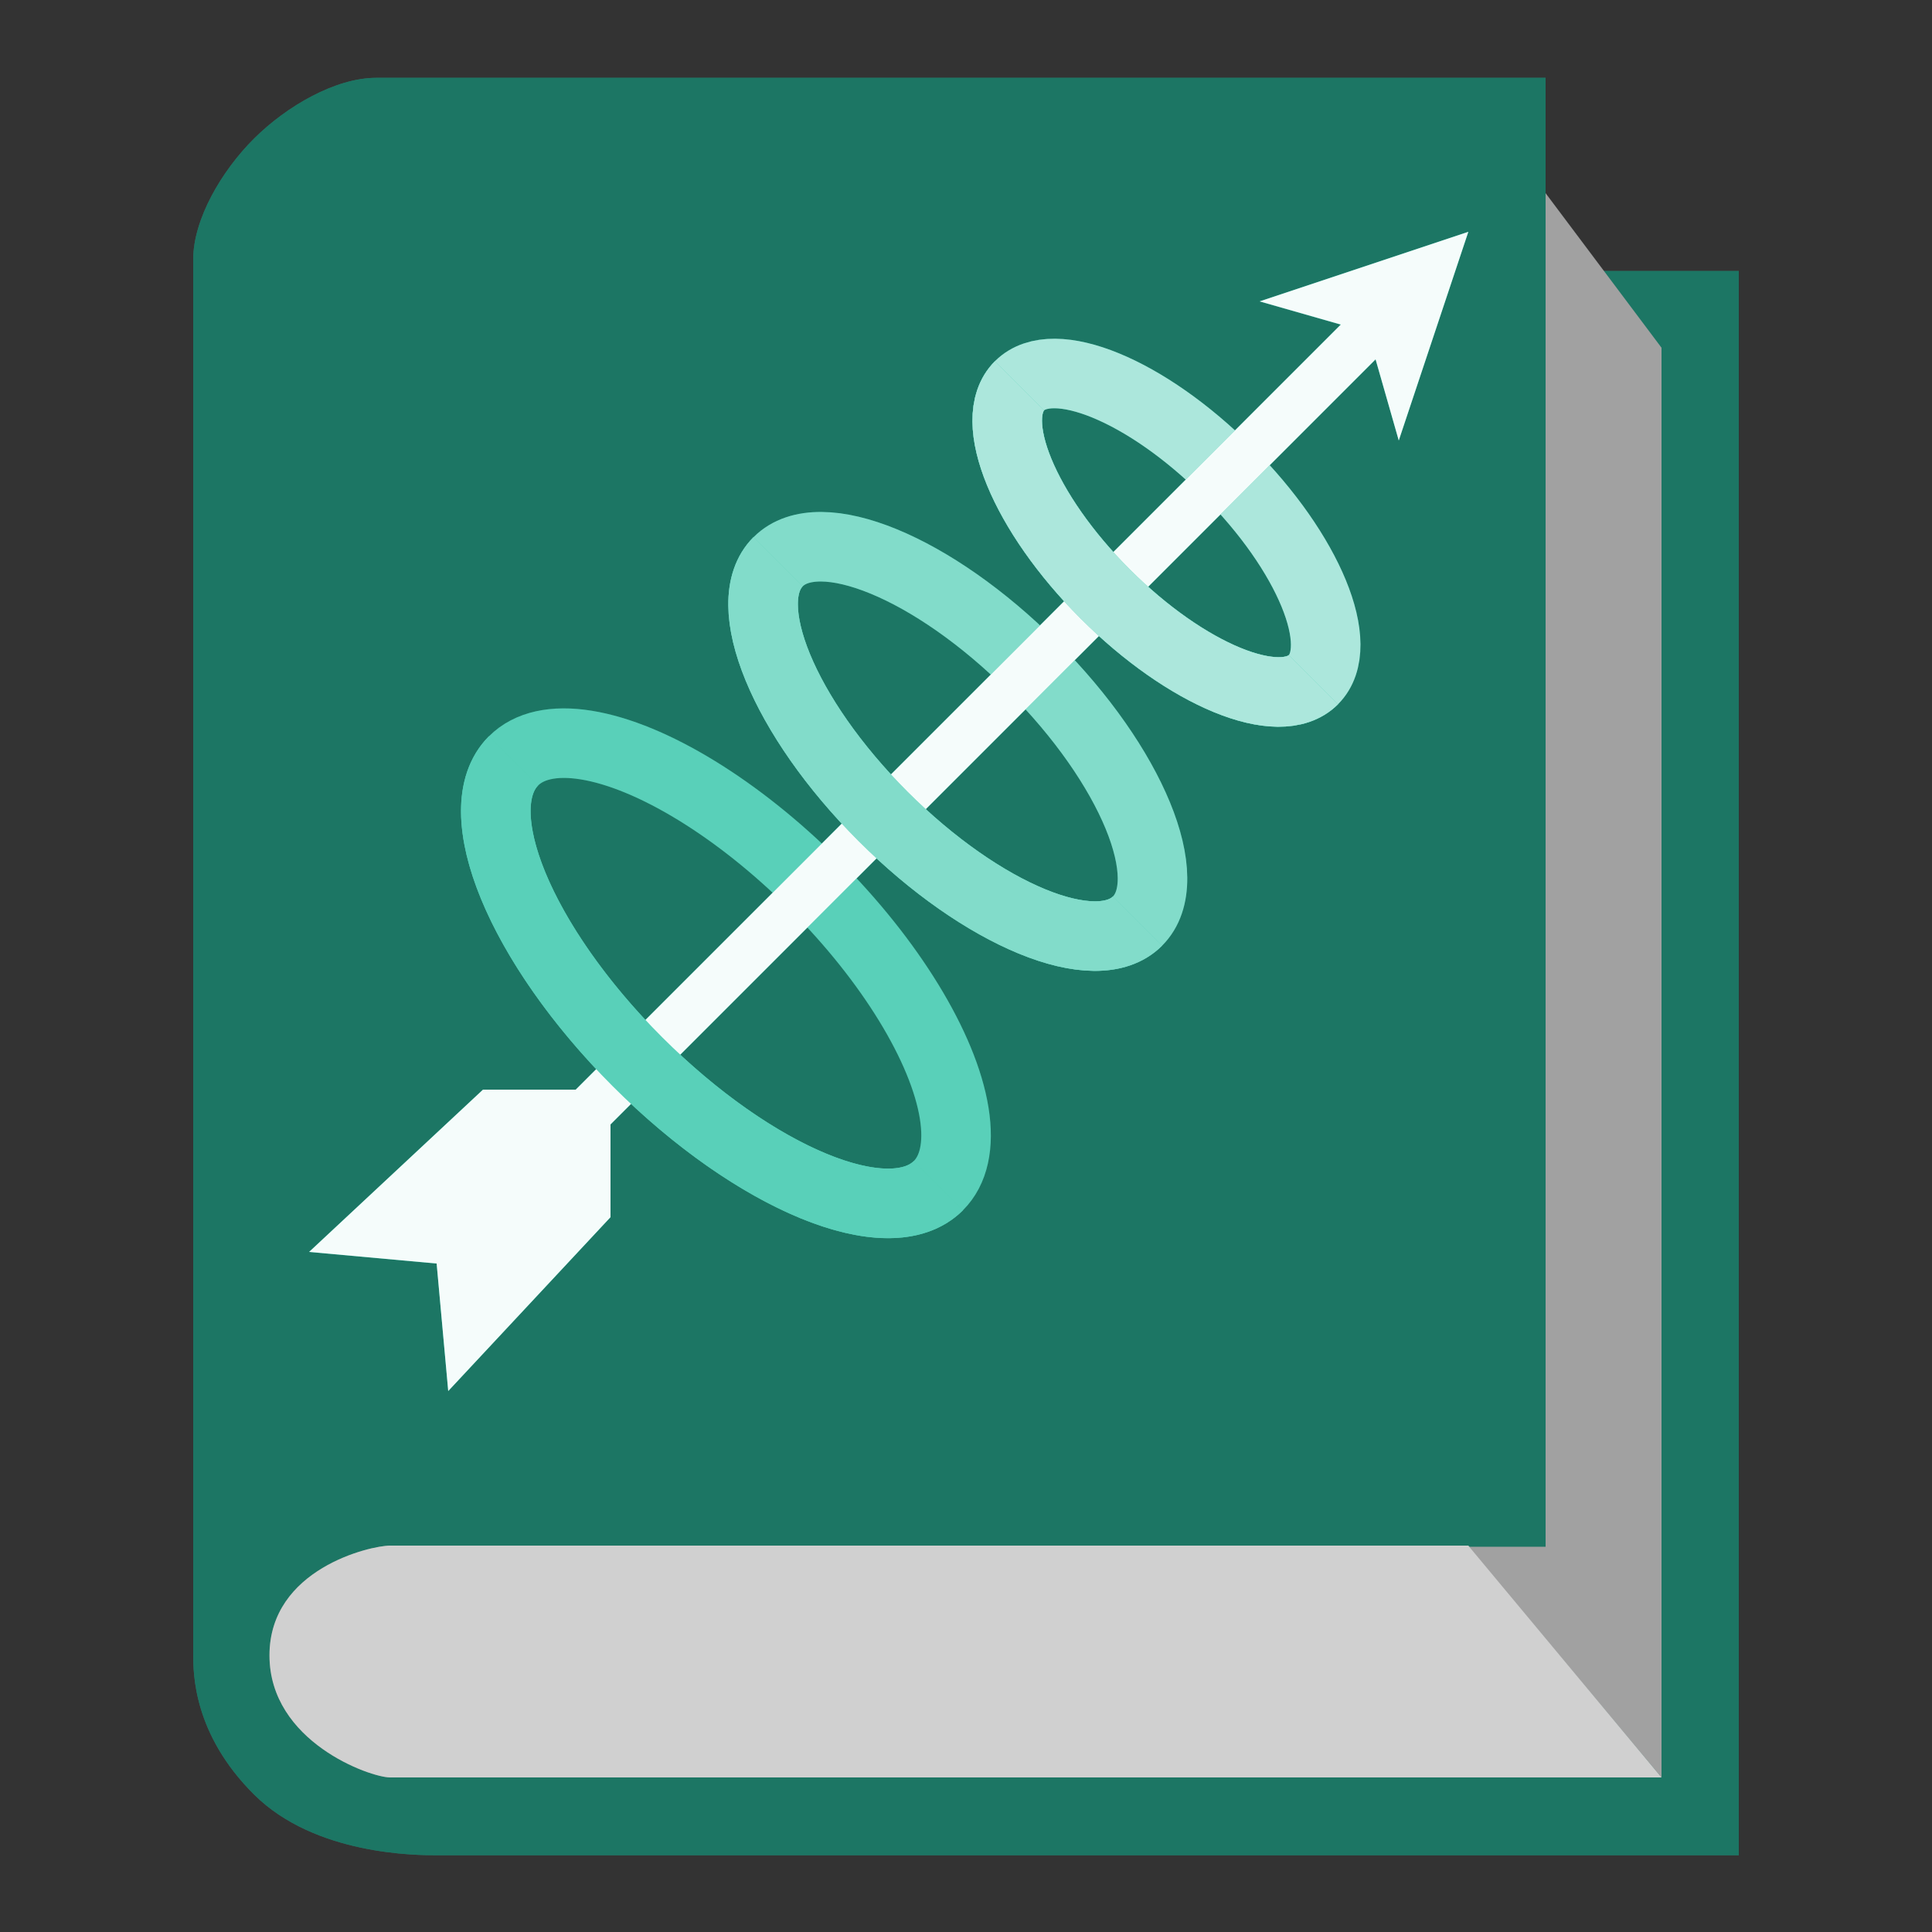 <svg fill="none" viewBox="0 0 50 50" id="penetrating_shot" xmlns="http://www.w3.org/2000/svg"><rect x="0" y="0" width="50" height="50" fill="#333333" stroke="none"/><path d="M9.737 2.014H40v3l1 2h4v41H11.316c-.527 0-3.158 0-4.737-1.568C5 44.877 5 43.309 5 42.786V6.718c0-1.045.737-2.3 1.579-3.136.842-.836 2.105-1.568 3.158-1.568Z" fill="#2FC4A7"/><path d="M9.737 2.014H40v3l1 2h4v41H11.316c-.527 0-3.158 0-4.737-1.568C5 44.877 5 43.309 5 42.786V6.718c0-1.045.737-2.3 1.579-3.136.842-.836 2.105-1.568 3.158-1.568Z" fill="#000" fill-opacity=".4"/><path d="m43 9-3-4v35.031h-2L43 46V9Z" fill="#898989"/><path d="m43 9-3-4v35.031h-2L43 46V9Z" fill="#fff" fill-opacity=".2"/><path d="M10.093 40H38l5 6H10.093c-.504 0-3.119-.918-3.119-3.16C6.974 40.6 9.59 40 10.093 40Z" fill="#898989"/><path d="M10.093 40H38l5 6H10.093c-.504 0-3.119-.918-3.119-3.16C6.974 40.6 9.59 40 10.093 40Z" fill="#fff" fill-opacity=".6"/><g clip-path="url(#aqia)"><ellipse cx="18.788" cy="25.188" rx="3.239" ry="7.774" transform="rotate(-45 18.788 25.188)" stroke="#2FC4A7" stroke-width="1.8"/><ellipse cx="18.788" cy="25.188" rx="3.239" ry="7.774" transform="rotate(-45 18.788 25.188)" stroke="#fff" stroke-opacity=".2" stroke-width="1.8"/><ellipse cx="24.788" cy="19.188" rx="2.74" ry="6.576" transform="rotate(-45 24.788 19.188)" stroke="#2FC4A7" stroke-width="1.8"/><ellipse cx="24.788" cy="19.188" rx="2.74" ry="6.576" transform="rotate(-45 24.788 19.188)" stroke="#fff" stroke-opacity=".4" stroke-width="1.8"/><ellipse cx="30.188" cy="13.787" rx="2.241" ry="5.378" transform="rotate(-45 30.188 13.787)" stroke="#2FC4A7" stroke-width="1.8"/><ellipse cx="30.188" cy="13.787" rx="2.241" ry="5.378" transform="rotate(-45 30.188 13.787)" stroke="#fff" stroke-opacity=".6" stroke-width="1.8"/><path d="M36.2 11.4 38 6l-5.4 1.8 2.1.6-19.8 19.8h-2.4L8 32.4l3.3.3.3 3.3 4.2-4.5v-2.4L35.6 9.3l.6 2.1Z" fill="#2FC4A7"/><path d="M36.2 11.4 38 6l-5.4 1.8 2.1.6-19.8 19.8h-2.4L8 32.4l3.3.3.3 3.3 4.2-4.5v-2.4L35.6 9.3l.6 2.1Z" fill="#fff" fill-opacity=".95"/><path d="M24.285 30.685c-1.265 1.265-4.752-.171-7.788-3.207-3.036-3.036-4.472-6.523-3.207-7.788" stroke="#2FC4A7" stroke-width="1.8"/><path d="M24.285 30.685c-1.265 1.265-4.752-.171-7.788-3.207-3.036-3.036-4.472-6.523-3.207-7.788" stroke="#fff" stroke-opacity=".2" stroke-width="1.8"/><path d="M29.438 23.837c-1.07 1.07-4.02-.144-6.588-2.712-2.568-2.568-3.783-5.518-2.713-6.588" stroke="#2FC4A7" stroke-width="1.8"/><path d="M29.438 23.837c-1.07 1.07-4.02-.144-6.588-2.712-2.568-2.568-3.783-5.518-2.713-6.588" stroke="#fff" stroke-opacity=".4" stroke-width="1.8"/><path d="M33.99 17.59c-.875.876-3.287-.118-5.387-2.218-2.1-2.1-3.094-4.512-2.218-5.387" stroke="#2FC4A7" stroke-width="1.8"/><path d="M33.99 17.59c-.875.876-3.287-.118-5.387-2.218-2.1-2.1-3.094-4.512-2.218-5.387" stroke="#fff" stroke-opacity=".6" stroke-width="1.8"/></g><defs><clipPath id="aqia"><path fill="#fff" transform="matrix(-1 0 0 1 38 6)" d="M0 0h30v30H0z"/></clipPath></defs></svg>